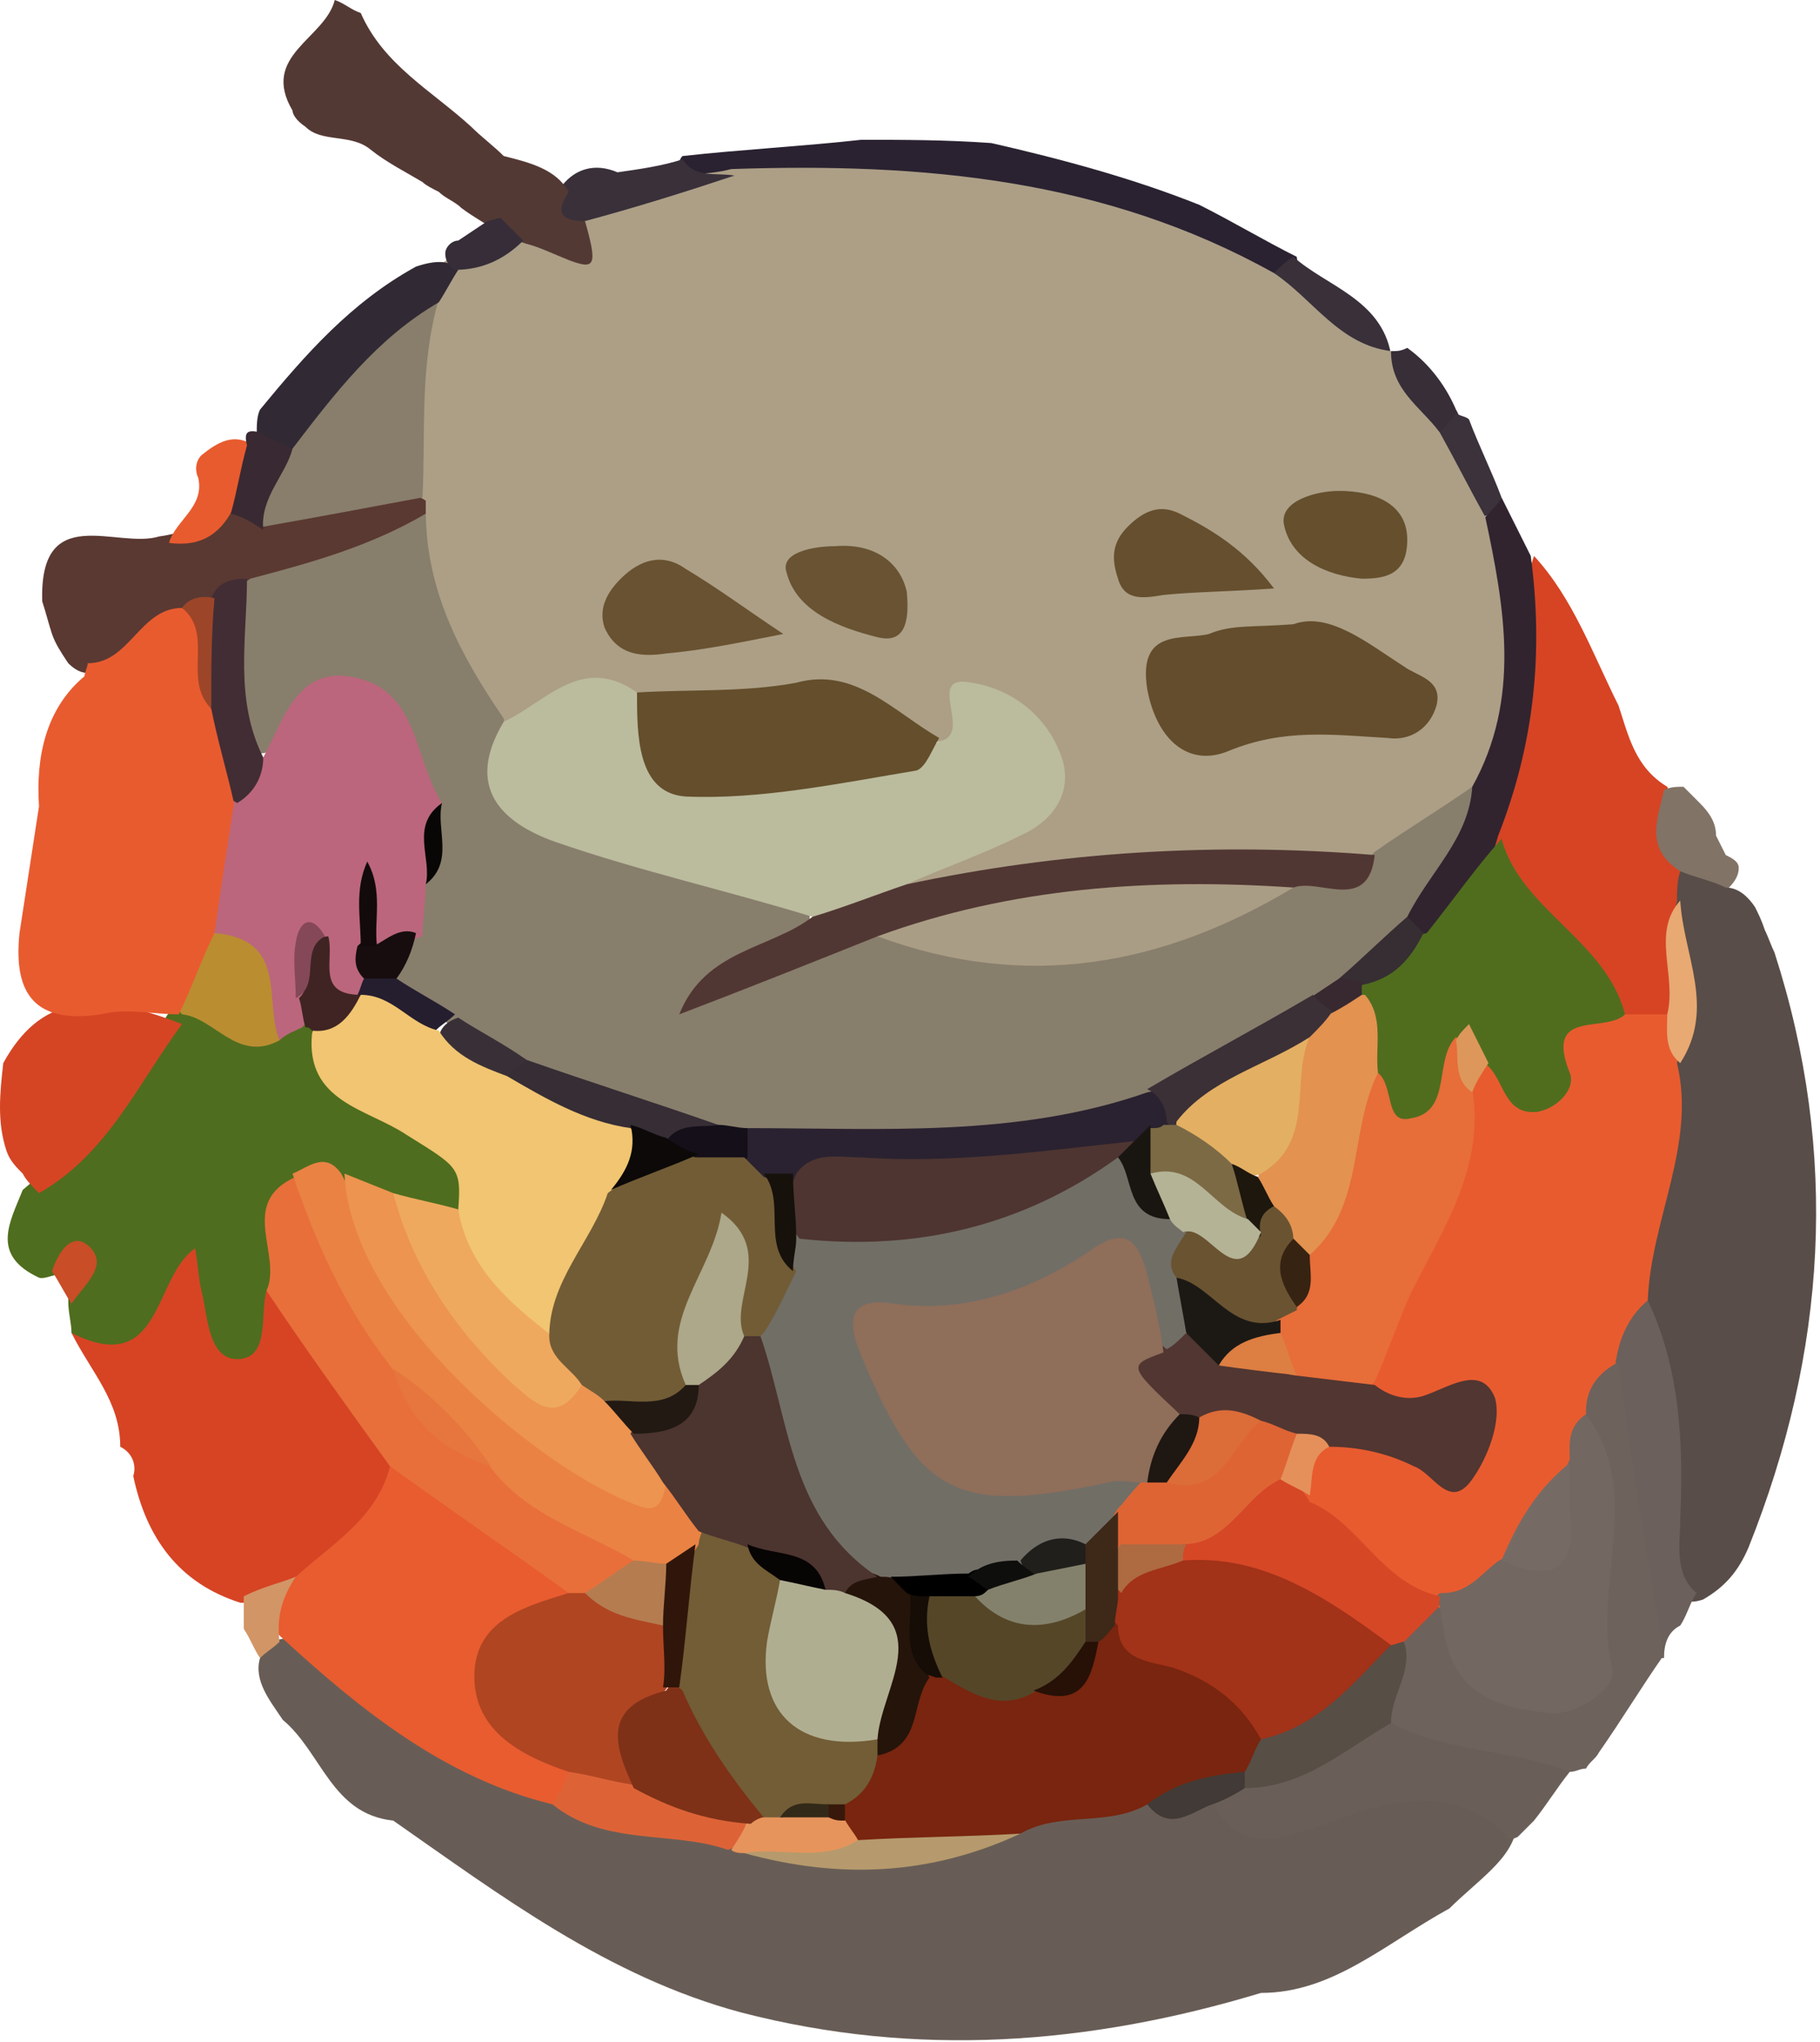 <?xml version="1.0" encoding="utf-8"?>
<!-- Generator: Adobe Illustrator 25.1.0, SVG Export Plug-In . SVG Version: 6.00 Build 0)  -->
<svg version="1.1" id="Calque_1" xmlns="http://www.w3.org/2000/svg" xmlns:xlink="http://www.w3.org/1999/xlink" x="0px" y="0px"
	 viewBox="0 0 56 62.8" style="enable-background:new 0 0 56 62.8;" xml:space="preserve">
<style type="text/css">
	.st0{fill:#716963;}
	.st1{fill:#503632;}
	.st2{fill:#E16035;}
	.st3{fill:#D44424;}
	.st4{fill:#CD845A;}
	.st5{fill:#B48867;}
	.st6{fill:#C1815D;}
	.st7{fill:#C5815C;}
	.st8{fill:#B84D43;}
	.st9{fill:#CDC3B6;}
	.st10{fill:#952C23;}
	.st11{fill:#928164;}
	.st12{fill:#D64525;}
	.st13{fill:#BDB0A0;}
	.st14{fill:#E35D32;}
	.st15{fill:#583A35;}
	.st16{fill:#C7B4A8;}
	.st17{fill:#927D62;}
	.st18{fill:#AA2A1E;}
	.st19{fill:#0F0D0B;}
	.st20{fill:#BDB4A8;}
	.st21{fill:#D8473F;}
	.st22{fill:#DB6B40;}
	.st23{fill:#BFB1A4;}
	.st24{fill:#B3A99E;}
	.st25{fill:#594038;}
	.st26{fill:#7E3D30;}
	.st27{fill:#5E463C;}
	.st28{fill:#B8645B;}
	.st29{fill:#7D6C55;}
	.st30{fill:#61493F;}
	.st31{fill:#98867A;}
	.st32{fill:#634C40;}
	.st33{fill:#A0978B;}
	.st34{fill:#BEAD9C;}
	.st35{fill:#624640;}
	.st36{fill:#BD6057;}
	.st37{fill:#B1B1B1;}
	.st38{fill:#C19164;}
	.st39{fill:#CD9362;}
	.st40{fill:#736C69;}
	.st41{fill:#D74525;}
	.st42{fill:#556170;}
	.st43{fill:#7E6F56;}
	.st44{fill:#7C5D40;}
	.st45{fill:#464747;}
	.st46{fill:#E75E32;}
	.st47{fill:#E75D32;}
	.st48{fill:#70655E;}
	.st49{fill:#C6916A;}
	.st50{fill:#EA7941;}
	.st51{fill:#EA8C55;}
	.st52{fill:#7D6443;}
	.st53{fill:#E85F32;}
	.st54{fill:#B99A57;}
	.st55{fill:#4E422D;}
	.st56{fill:#B49556;}
	.st57{fill:#564632;}
	.st58{fill:#EA7A43;}
	.st59{fill:#C4956D;}
	.st60{fill:#E87A45;}
	.st61{fill:#EB9663;}
	.st62{fill:#C9CBCE;}
	.st63{fill:#F4C873;}
	.st64{fill:#D74424;}
	.st65{fill:#E86437;}
	.st66{fill:#67676D;}
	.st67{fill:#E79C57;}
	.st68{fill:#5F5B59;}
	.st69{fill:#CCA85D;}
	.st70{fill:#453D2D;}
	.st71{fill:#D0C0A1;}
	.st72{fill:#8C95A8;}
	.st73{fill:#EBA75F;}
	.st74{fill:#D64625;}
	.st75{fill:#778292;}
	.st76{fill:#BFAB86;}
	.st77{fill:#353D47;}
	.st78{fill:#F3CA75;}
	.st79{fill:#BCA886;}
	.st80{fill:#D19870;}
	.st81{fill:#C89165;}
	.st82{fill:#F8F2EA;}
	.st83{fill:#6A5F58;}
	.st84{fill:#E86234;}
	.st85{fill:#D04D2A;}
	.st86{fill:#B69568;}
	.st87{fill:#8C7864;}
	.st88{fill:#E69260;}
	.st89{fill:#BFB7AC;}
	.st90{fill:#E17042;}
	.st91{fill:#776F69;}
	.st92{fill:#E9D7AE;}
	.st93{fill:#D1B682;}
	.st94{fill:#171716;}
	.st95{fill:#D0B380;}
	.st96{fill:#E67541;}
	.st97{fill:#AE8C5E;}
	.st98{fill:#FAF4EC;}
	.st99{fill:#D74626;}
	.st100{fill:#BF885E;}
	.st101{fill:#8E8479;}
	.st102{fill:#EAD8AF;}
	.st103{fill:#CD7B50;}
	.st104{fill:#DE824B;}
	.st105{fill:#29261F;}
	.st106{fill:#C8B388;}
	.st107{fill:#C9B794;}
	.st108{fill:#BBA47B;}
	.st109{fill:#393121;}
	.st110{fill:#DBA164;}
	.st111{fill:#362F22;}
	.st112{fill:#16130E;}
	.st113{fill:#050503;}
	.st114{fill:#18150F;}
	.st115{fill:#383735;}
	.st116{fill:#1F1D18;}
	.st117{fill:#1A1813;}
	.st118{fill:#191712;}
	.st119{fill:#D74625;}
	.st120{fill:#E9BE43;}
	.st121{fill:#81775A;}
	.st122{fill:#C5B697;}
	.st123{fill:#E46135;}
	.st124{fill:#32200E;}
	.st125{fill:#35220F;}
	.st126{fill:#BD8764;}
	.st127{fill:#E55F33;}
	.st128{fill:#CB683B;}
	.st129{fill:#D66A3A;}
	.st130{fill:#EC9761;}
	.st131{fill:#E55F32;}
	.st132{fill:#EAC242;}
	.st133{fill:#61544A;}
	.st134{fill:#C7855C;}
	.st135{fill:#E5DBBF;}
	.st136{fill:#D34323;}
	.st137{fill:#D14423;}
	.st138{fill:#E15B2E;}
	.st139{fill:#E9E9BF;}
	.st140{fill:#1D0D08;}
	.st141{fill:#3D230D;}
	.st142{fill:#B89933;}
	.st143{fill:#3B1F0B;}
	.st144{fill:#E1E1B8;}
	.st145{fill:#E2E2B9;}
	.st146{fill:#72725D;}
	.st147{fill:#ECC543;}
	.st148{fill:#230F08;}
	.st149{fill:#CBA638;}
	.st150{fill:#D6C9A9;}
	.st151{fill:#8A7355;}
	.st152{fill:#21130B;}
	.st153{fill:#CD9C38;}
	.st154{fill:#BBA682;}
	.st155{fill:#C3AE8A;}
	.st156{fill:#070707;}
	.st157{fill:#BBAD97;}
	.st158{fill:#71675F;}
	.st159{fill:#AB946D;}
	.st160{fill:#756D69;}
	.st161{fill:#593F12;}
	.st162{fill:#756B65;}
	.st163{fill:#593F11;}
	.st164{fill:#E35F32;}
	.st165{fill:#635953;}
	.st166{fill:#B08A68;}
	.st167{fill:#61411A;}
	.st168{fill:#E75D31;}
	.st169{fill:#53320F;}
	.st170{fill:#836842;}
	.st171{fill:#E65C30;}
	.st172{fill:#6E522C;}
	.st173{fill:#B29D7B;}
	.st174{fill:#D64424;}
	.st175{fill:#DB673D;}
	.st176{fill:#3D2A09;}
	.st177{fill:#CE9469;}
	.st178{fill:#79531A;}
	.st179{fill:#432E0B;}
	.st180{fill:#CF4726;}
	.st181{fill:#432E0C;}
	.st182{fill:#443A27;}
	.st183{fill:#CF6137;}
	.st184{fill:#52310F;}
	.st185{fill:#E87B4B;}
	.st186{fill:#8E601F;}
	.st187{fill:#5F3711;}
	.st188{fill:#CF7A48;}
	.st189{fill:#EB844F;}
	.st190{fill:#DD723E;}
	.st191{fill:#714D17;}
	.st192{fill:#E2D49B;}
	.st193{fill:#452D0B;}
	.st194{fill:#D74726;}
	.st195{fill:#B85F33;}
	.st196{fill:#B94824;}
	.st197{fill:#55390F;}
	.st198{fill:#4D3E26;}
	.st199{fill:#5B4112;}
	.st200{fill:#BA7D44;}
	.st201{fill:#E1D499;}
	.st202{fill:#6B4915;}
	.st203{fill:#402F0D;}
	.st204{fill:#EB8848;}
	.st205{fill:#BBAE88;}
	.st206{fill:#AD371C;}
	.st207{fill:#736C68;}
	.st208{fill:#E85D31;}
	.st209{fill:#D74524;}
	.st210{fill:#60554E;}
	.st211{fill:#DD3524;}
	.st212{fill:#E35F34;}
	.st213{fill:#CF9369;}
	.st214{fill:#BF8563;}
	.st215{fill:#C58561;}
	.st216{fill:#BBB6B2;}
	.st217{fill:#E9703C;}
	.st218{fill:#DF7B4D;}
	.st219{fill:#E97C49;}
	.st220{fill:#F5CB75;}
	.st221{fill:#EE9752;}
	.st222{fill:#B53825;}
	.st223{fill:#B02D1B;}
	.st224{fill:#CB854B;}
	.st225{fill:#BC3923;}
	.st226{fill:#D29D5B;}
	.st227{fill:#CC6A39;}
	.st228{fill:#B3301C;}
	.st229{fill:#E85F33;}
	.st230{fill:#E86E3B;}
	.st231{fill:#CF4729;}
	.st232{fill:#A69A87;}
	.st233{fill:#D34626;}
	.st234{fill:#7A4124;}
	.st235{fill:#ECECEC;}
	.st236{fill:#F5CC75;}
	.st237{fill:#AC4732;}
	.st238{fill:#E54A40;}
	.st239{fill:#8F4538;}
	.st240{fill:#AD3F2E;}
	.st241{fill:#AB4331;}
	.st242{fill:#EC9760;}
	.st243{fill:#7C6D65;}
	.st244{fill:#EC924F;}
	.st245{fill:#824D38;}
	.st246{fill:#C2BCBA;}
	.st247{fill:#E7A55D;}
	.st248{fill:#EEA75D;}
	.st249{fill:#72573C;}
	.st250{fill:#A8442D;}
	.st251{fill:#9A8E77;}
	.st252{fill:#E55C32;}
	.st253{fill:#A63527;}
	.st254{fill:#A12E22;}
	.st255{fill:#934639;}
	.st256{fill:#E87942;}
	.st257{fill:#922819;}
	.st258{fill:#CE784D;}
	.st259{fill:#89785D;}
	.st260{fill:#E57942;}
	.st261{fill:#822517;}
	.st262{fill:#B8B8B7;}
	.st263{fill:#D54B29;}
	.st264{fill:#9E3524;}
	.st265{fill:#AC2A1B;}
	.st266{fill:#7D5B27;}
	.st267{fill:#D14928;}
	.st268{fill:#794F36;}
	.st269{fill:#DD6338;}
	.st270{fill:#7B6E57;}
	.st271{fill:#805037;}
	.st272{fill:#7E6A52;}
	.st273{fill:#5F5542;}
	.st274{fill:#6D625A;}
	.st275{fill:#776B64;}
	.st276{fill:#685B50;}
	.st277{fill:#6A5C49;}
	.st278{fill:#635542;}
	.st279{fill:#3E2E1E;}
	.st280{fill:#3A2B1B;}
	.st281{fill:#AF7C3C;}
	.st282{fill:#504934;}
	.st283{fill:#574030;}
	.st284{fill:#4F4633;}
	.st285{fill:#554735;}
	.st286{fill:#B47F3D;}
	.st287{fill:#B5803E;}
	.st288{fill:#E7A947;}
	.st289{fill:#E85E32;}
	.st290{fill:#E27542;}
	.st291{fill:#62462E;}
	.st292{fill:#6B6056;}
	.st293{fill:#D6663C;}
	.st294{fill:#7A482F;}
	.st295{fill:#64523D;}
	.st296{fill:#4F4538;}
	.st297{fill:#D24B29;}
	.st298{fill:#9F6E32;}
	.st299{fill:#C07E58;}
	.st300{fill:#C1835E;}
	.st301{fill:#B18464;}
	.st302{fill:#C1AE8B;}
	.st303{fill:#DB8F5F;}
	.st304{fill:#609C6A;}
	.st305{fill:#795828;}
	.st306{fill:#AA7E4C;}
	.st307{fill:#775628;}
	.st308{fill:#879F6D;}
	.st309{fill:#C94123;}
	.st310{fill:#D29867;}
	.st311{fill:#563F2E;}
	.st312{fill:#5F4733;}
	.st313{fill:#614631;}
	.st314{fill:#604731;}
	.st315{fill:#5E4531;}
	.st316{fill:#D18156;}
	.st317{fill:#BDA985;}
	.st318{fill:#5E422D;}
	.st319{fill:#7D5A26;}
	.st320{fill:#E6713F;}
	.st321{fill:#5D4631;}
	.st322{fill:#57573F;}
	.st323{fill:#575E45;}
	.st324{fill:#CF9540;}
	.st325{fill:#B5DEC3;}
	.st326{fill:#79A172;}
	.st327{fill:#EAF5EE;}
	.st328{fill:#F1C874;}
	.st329{fill:#5D4C34;}
	.st330{fill:#5C4B32;}
	.st331{fill:#584630;}
	.st332{fill:#5C4A32;}
	.st333{fill:#F2CA74;}
	.st334{fill:#DFBD71;}
	.st335{fill:#614C34;}
	.st336{fill:#5F4F37;}
	.st337{fill:#605037;}
	.st338{fill:#5E4630;}
	.st339{fill:#5C4731;}
	.st340{fill:#60452F;}
	.st341{fill:#ECCF55;}
	.st342{fill:#729766;}
	.st343{fill:#B3D9BA;}
	.st344{fill:#B6A754;}
	.st345{fill:#82C28D;}
	.st346{fill:#9F6C41;}
	.st347{fill:#E5C44A;}
	.st348{fill:#97C29E;}
	.st349{fill:#AA824E;}
	.st350{fill:#BADEC0;}
	.st351{fill:#C79257;}
	.st352{fill:#F9FBF6;}
	.st353{fill:#746D69;}
	.st354{fill:#7C746E;}
	.st355{fill:#D1C2A0;}
	.st356{fill:#D34726;}
	.st357{fill:#DED2BB;}
	.st358{fill:#DC5C33;}
	.st359{fill:#695C55;}
	.st360{fill:#A33A1E;}
	.st361{fill:#D2986D;}
	.st362{fill:#E7703D;}
	.st363{fill:#131506;}
	.st364{fill:#D74727;}
	.st365{fill:#6F6B69;}
	.st366{fill:#D44828;}
	.st367{fill:#928E30;}
	.st368{fill:#434029;}
	.st369{fill:#5A3C19;}
	.st370{fill:#45411E;}
	.st371{fill:#463D34;}
	.st372{fill:#6B615B;}
	.st373{fill:#E45D32;}
	.st374{fill:#E08B5B;}
	.st375{fill:#EA9360;}
	.st376{fill:#453C0F;}
	.st377{fill:#595518;}
	.st378{fill:#E77B44;}
	.st379{fill:#66641C;}
	.st380{fill:#3C390F;}
	.st381{fill:#633119;}
	.st382{fill:#DAB064;}
	.st383{fill:#B6B197;}
	.st384{fill:#8F7B4D;}
	.st385{fill:#D54525;}
	.st386{fill:#E38F4D;}
	.st387{fill:#67533C;}
	.st388{fill:#483C13;}
	.st389{fill:#503F14;}
	.st390{fill:#433325;}
	.st391{fill:#625652;}
	.st392{fill:#E4723F;}
	.st393{fill:#707121;}
	.st394{fill:#898528;}
	.st395{fill:#717021;}
	.st396{fill:#918D2B;}
	.st397{fill:#2E2D0C;}
	.st398{fill:#5E601B;}
	.st399{fill:#5A423C;}
	.st400{fill:#554642;}
	.st401{fill:#1A1707;}
	.st402{fill:#839C99;}
	.st403{fill:#5E5343;}
	.st404{fill:#7B4B2C;}
	.st405{fill:#2F2C26;}
	.st406{fill:#283535;}
	.st407{fill:#565518;}
	.st408{fill:#2A2F08;}
	.st409{fill:#515D18;}
	.st410{fill:#AAAC40;}
	.st411{fill:#3E3A19;}
	.st412{fill:#515F22;}
	.st413{fill:#665732;}
	.st414{fill:#B8BDA0;}
	.st415{fill:#757874;}
	.st416{fill:#D9C9AD;}
	.st417{fill:#0F1905;}
	.st418{fill:#3A4137;}
	.st419{fill:#C0C2AC;}
	.st420{fill:#AFBFA8;}
	.st421{fill:#557F7F;}
	.st422{fill:#E38E4C;}
	.st423{fill:#979796;}
	.st424{fill:#B09D88;}
	.st425{fill:#A9C2C2;}
	.st426{fill:#5B6465;}
	.st427{fill:#3A4A47;}
	.st428{fill:#5B8C8D;}
	.st429{fill:#37432C;}
	.st430{fill:#838531;}
	.st431{fill:#6D7128;}
	.st432{fill:#C7C64F;}
	.st433{fill:#707122;}
	.st434{fill:#435617;}
	.st435{fill:#5D5851;}
	.st436{fill:#2A2A2A;}
	.st437{fill:#80802A;}
	.st438{fill:#E3AC61;}
	.st439{fill:#262E1C;}
	.st440{fill:#4B6257;}
	.st441{fill:#629798;}
	.st442{fill:#96AC82;}
	.st443{fill:#34403B;}
	.st444{fill:#3C534C;}
	.st445{fill:#2F341E;}
	.st446{fill:#344542;}
	.st447{fill:#CCBDAF;}
	.st448{fill:#5E370F;}
	.st449{fill:#3B3F22;}
	.st450{fill:#E05E34;}
	.st451{fill:#C2A890;}
	.st452{fill:#B1825C;}
	.st453{fill:#6A5F56;}
	.st454{fill:#C0A57C;}
	.st455{fill:#E85C30;}
	.st456{fill:#CD4829;}
	.st457{fill:#DD8E5E;}
	.st458{fill:#BA835B;}
	.st459{fill:#C67850;}
	.st460{fill:#C97950;}
	.st461{fill:#C37C55;}
	.st462{fill:#C98A5D;}
	.st463{fill:#E8713D;}
	.st464{fill:#010230;}
	.st465{fill:#C94226;}
	.st466{fill:#60252C;}
	.st467{fill:#88463A;}
	.st468{fill:#736961;}
	.st469{fill:#7B6D5E;}
	.st470{fill:#D8633A;}
	.st471{fill:#C5472B;}
	.st472{fill:#5E5451;}
	.st473{fill:#746961;}
	.st474{fill:#D58458;}
	.st475{fill:#B78B67;}
	.st476{fill:#A68364;}
	.st477{fill:#B07E5D;}
	.st478{fill:#C47F58;}
	.st479{fill:#A88264;}
	.st480{fill:#C18661;}
	.st481{fill:#7F342E;}
	.st482{fill:#C74E2C;}
	.st483{fill:#31132B;}
	.st484{fill:#EA8A4A;}
	.st485{fill:#B05938;}
	.st486{fill:#F4CA74;}
	.st487{fill:#F0BD6C;}
	.st488{fill:#CD6842;}
	.st489{fill:#ED9C55;}
	.st490{fill:#642D2F;}
	.st491{fill:#A44B37;}
	.st492{fill:#67443E;}
	.st493{fill:#382B3B;}
	.st494{fill:#5A3F45;}
	.st495{fill:#7D6852;}
	.st496{fill:#796551;}
	.st497{fill:#A85139;}
	.st498{fill:#946E4E;}
	.st499{fill:#BC8855;}
	.st500{fill:#81493A;}
	.st501{fill:#8C4836;}
	.st502{fill:#D59657;}
	.st503{fill:#DE8153;}
	.st504{fill:#B79862;}
	.st505{fill:#C7A668;}
	.st506{fill:#201C38;}
	.st507{fill:#D64323;}
	.st508{fill:#C89962;}
	.st509{fill:#BE3628;}
	.st510{fill:#E7A973;}
	.st511{fill:#E85B2F;}
	.st512{fill:#B23427;}
	.st513{fill:#B43026;}
	.st514{fill:#E96A37;}
	.st515{fill:#D67A52;}
	.st516{fill:#E86031;}
	.st517{fill:#831B12;}
	.st518{fill:#E96B38;}
	.st519{fill:#E99955;}
	.st520{fill:#F8EDEC;}
	.st521{fill:#9E261C;}
	.st522{fill:#F4D697;}
	.st523{fill:#EFB97C;}
	.st524{fill:#8B1D14;}
	.st525{fill:#EA7D42;}
	.st526{fill:#841A11;}
	.st527{fill:#D54323;}
	.st528{fill:#B13123;}
	.st529{fill:#C6352C;}
	.st530{fill:#E1CCB1;}
	.st531{fill:#71150D;}
	.st532{fill:#67130C;}
	.st533{fill:#EEA45B;}
	.st534{fill:#F1B566;}
	.st535{fill:#D05F5B;}
	.st536{fill:#EBC4C3;}
	.st537{fill:#C28950;}
	.st538{fill:#E96E39;}
	.st539{fill:#AD4426;}
	.st540{fill:#ECB278;}
	.st541{fill:#E89962;}
	.st542{fill:#6F6765;}
	.st543{fill:#716968;}
	.st544{fill:#EAB177;}
	.st545{fill:#B73226;}
	.st546{fill:#C43924;}
	.st547{fill:#DE5B34;}
	.st548{fill:#67120B;}
	.st549{fill:#D64A28;}
	.st550{fill:#DF6A39;}
	.st551{fill:#F0D295;}
	.st552{fill:#6C140D;}
	.st553{fill:#B42F26;}
	.st554{fill:#EBBFB8;}
	.st555{fill:#BA3227;}
	.st556{fill:#DF9B95;}
	.st557{fill:#96231C;}
	.st558{fill:#E6B0AF;}
	.st559{fill:#E6CCAC;}
	.st560{fill:#F3C873;}
	.st561{fill:#EC8F4D;}
	.st562{fill:#F1B466;}
	.st563{fill:#EEA158;}
	.st564{fill:#CA392B;}
	.st565{fill:#CE3E2C;}
	.st566{fill:#9A351F;}
	.st567{fill:#F3C06D;}
	.st568{fill:#E6AE63;}
	.st569{fill:#6E6461;}
	.st570{fill:#6D6562;}
	.st571{fill:#B9A581;}
	.st572{fill:#716663;}
	.st573{fill:#CCA97D;}
	.st574{fill:#372E38;}
	.st575{fill:#3B323B;}
	.st576{fill:#2A2231;}
	.st577{fill:#39303A;}
	.st578{fill:#31242F;}
	.st579{fill:#817366;}
	.st580{fill:#AC9F86;}
	.st581{fill:#584D48;}
	.st582{fill:#506D1E;}
	.st583{fill:#E8A972;}
	.st584{fill:#887E6C;}
	.st585{fill:#362E32;}
	.st586{fill:#685D56;}
	.st587{fill:#533934;}
	.st588{fill:#4F6D1E;}
	.st589{fill:#6B605B;}
	.st590{fill:#6D625C;}
	.st591{fill:#BBBB9E;}
	.st592{fill:#644D2C;}
	.st593{fill:#644E2C;}
	.st594{fill:#513733;}
	.st595{fill:#5A3932;}
	.st596{fill:#887E6B;}
	.st597{fill:#695231;}
	.st598{fill:#664F2E;}
	.st599{fill:#654F2D;}
	.st600{fill:#695332;}
	.st601{fill:#312934;}
	.st602{fill:#362D38;}
	.st603{fill:#E76D39;}
	.st604{fill:#726761;}
	.st605{fill:#523631;}
	.st606{fill:#D64726;}
	.st607{fill:#766B64;}
	.st608{fill:#E5905A;}
	.st609{fill:#DD975A;}
	.st610{fill:#E39250;}
	.st611{fill:#382830;}
	.st612{fill:#BB667C;}
	.st613{fill:#AA9D85;}
	.st614{fill:#2A2230;}
	.st615{fill:#422D34;}
	.st616{fill:#3B3036;}
	.st617{fill:#362D35;}
	.st618{fill:#393037;}
	.st619{fill:#251E2F;}
	.st620{fill:#140F19;}
	.st621{fill:#170D0F;}
	.st622{fill:#080706;}
	.st623{fill:#79250F;}
	.st624{fill:#E85C2F;}
	.st625{fill:#DD6337;}
	.st626{fill:#B69A6D;}
	.st627{fill:#E6945C;}
	.st628{fill:#413A36;}
	.st629{fill:#D29566;}
	.st630{fill:#E86F3A;}
	.st631{fill:#F1C571;}
	.st632{fill:#EA8244;}
	.st633{fill:#EC9450;}
	.st634{fill:#D54524;}
	.st635{fill:#EFA95E;}
	.st636{fill:#BA8D31;}
	.st637{fill:#3F2423;}
	.st638{fill:#C94D27;}
	.st639{fill:#574E46;}
	.st640{fill:#392932;}
	.st641{fill:#9D4529;}
	.st642{fill:#6A5331;}
	.st643{fill:#1C1915;}
	.st644{fill:#DD7E42;}
	.st645{fill:#372312;}
	.st646{fill:#716E66;}
	.st647{fill:#8F6E5A;}
	.st648{fill:#DE6434;}
	.st649{fill:#DC6C38;}
	.st650{fill:#1F1712;}
	.st651{fill:#A23218;}
	.st652{fill:#AE6A41;}
	.st653{fill:#E3AF63;}
	.st654{fill:#1D170D;}
	.st655{fill:#130A0C;}
	.st656{fill:#854858;}
	.st657{fill:#725C36;}
	.st658{fill:#4E3531;}
	.st659{fill:#7C6A45;}
	.st660{fill:#191611;}
	.st661{fill:#16110B;}
	.st662{fill:#0C0908;}
	.st663{fill:#725D36;}
	.st664{fill:#554628;}
	.st665{fill:#25140A;}
	.st666{fill:#3E2818;}
	.st667{fill:#271006;}
	.st668{fill:#150D06;}
	.st669{fill:#38180A;}
	.st670{fill:#B04522;}
	.st671{fill:#7E3117;}
	.st672{fill:#332918;}
	.st673{fill:#B57C50;}
	.st674{fill:#E6763D;}
	.st675{fill:#4C342F;}
	.st676{fill:#30160A;}
	.st677{fill:#221913;}
	.st678{fill:#B4B396;}
	.st679{fill:#201F1C;}
	.st680{fill:#010000;}
	.st681{fill:#0E0E0C;}
	.st682{fill:#ACA889;}
	.st683{fill:#B0AE91;}
	.st684{fill:#070404;}
	.st685{fill:#83816B;}
	.st686{fill:#E9E9DE;}
	.st687{fill:#16130D;}
	.st688{fill:#8E7C56;}
	.st689{fill:#524739;}
	.st690{fill:#29251A;}
	.st691{fill:#4A4840;}
	.st692{fill:#464134;}
	.st693{fill:#17140E;}
	.st694{fill:#302B21;}
	.st695{fill:#6D645F;}
	.st696{fill:#6A615C;}
	.st697{fill:#47472F;}
	.st698{fill:#2F2519;}
	.st699{fill:#2F2A1D;}
	.st700{fill:#E69B66;}
	.st701{fill:#D9A570;}
	.st702{fill:#756E69;}
	.st703{fill:#B7B6AC;}
	.st704{fill:#463E31;}
	.st705{fill:#302A20;}
	.st706{fill:#51463A;}
	.st707{fill:#706863;}
	.st708{fill:#ECEBE2;}
	.st709{fill:#030303;}
	.st710{fill:#020202;}
	.st711{fill:#16140E;}
	.st712{fill:#14120C;}
	.st713{fill:#1D1B12;}
	.st714{fill:#1B1912;}
	.st715{fill:#17150E;}
	.st716{fill:#CDCDC1;}
	.st717{fill:#211F16;}
	.st718{fill:#403127;}
	.st719{fill:#E7E6DB;}
	.st720{fill:#313020;}
	.st721{fill:#363623;}
	.st722{fill:#212014;}
	.st723{fill:#F4D798;}
	.st724{fill:#252016;}
	.st725{fill:#D7C18E;}
	.st726{fill:#6F6660;}
	.st727{fill:#726964;}
	.st728{fill:#6F6762;}
	.st729{fill:#6A625C;}
	.st730{fill:#665E58;}
	.st731{fill:#6A615A;}
	.st732{fill:#675E57;}
	.st733{fill:#F4F4EF;}
	.st734{fill:#1D1A13;}
	.st735{fill:#CCB78A;}
	.st736{fill:#544435;}
	.st737{fill:#625747;}
	.st738{fill:#43442D;}
	.st739{fill:#363724;}
	.st740{fill:#393A26;}
	.st741{fill:#373724;}
	.st742{fill:#383725;}
	.st743{fill:#4F5036;}
	.st744{fill:#222014;}
	.st745{fill:#222015;}
	.st746{fill:#1C1A11;}
	.st747{fill:#EDECE4;}
	.st748{fill:#1D1B11;}
	.st749{fill:#252417;}
	.st750{fill:#2B2A1B;}
	.st751{fill:#252317;}
	.st752{fill:#28281A;}
	.st753{fill:#3F3E2A;}
	.st754{fill:#3F3E2B;}
	.st755{fill:#2E2D1E;}
	.st756{fill:#343422;}
	.st757{fill:#3B3725;}
	.st758{fill:#CFB98A;}
	.st759{fill:#6A615B;}
	.st760{fill:#746B67;}
	.st761{fill:#EFEFE8;}
	.st762{fill:#43432C;}
	.st763{fill:#4D4E34;}
	.st764{fill:#050505;}
	.st765{fill:#221F18;}
	.st766{fill:#4B4C32;}
	.st767{fill:#3E3D2A;}
	.st768{fill:#2B2117;}
	.st769{fill:#4F382B;}
	.st770{fill:#DFBA86;}
	.st771{fill:#E4E4DF;}
	.st772{fill:#E6E6E0;}
	.st773{fill:#272619;}
	.st774{fill:#1D1C12;}
	.st775{fill:#252418;}
	.st776{fill:#1C1B11;}
	.st777{fill:#343322;}
	.st778{fill:#302F1F;}
	.st779{fill:#2D2C1D;}
	.st780{fill:#29281A;}
	.st781{fill:#2E2E1E;}
	.st782{fill:#383825;}
	.st783{fill:#333321;}
	.st784{fill:#685F58;}
	.st785{fill:#393925;}
	.st786{fill:#494A30;}
	.st787{fill:#2D2518;}
	.st788{fill:#E9E9E3;}
	.st789{fill:#70675F;}
	.st790{fill:#242317;}
	.st791{fill:#212015;}
	.st792{fill:#262619;}
</style>
<g>
	<path class="st574" d="M42.8,10.8c0.2,0,0.3,0,0.5-0.1c0.7,0.5,1.2,1.2,1.5,1.9c0.3,0.5,0,0.7-0.4,0.8c-1.3-0.2-1.8-1.1-1.9-2.4
		C42.7,11,42.7,10.9,42.8,10.8z"/>
	<path class="st575" d="M44.3,13.3c0.2-0.2,0.4-0.4,0.5-0.6c0.1,0.1,0.3,0.1,0.4,0.2c0.3,0.8,0.7,1.6,1,2.4
		c-0.1,0.3-0.3,0.6-0.7,0.6C44.5,15.3,44,14.5,44.3,13.3z"/>
	<path class="st576" d="M21,4.8c1.8-0.2,3.7-0.3,5.5-0.5c1.3,0,2.6,0,4,0.1c2.2,0.5,4.4,1.1,6.4,1.9c1,0.5,2,1.1,3,1.6
		c0.1,0.6-0.3,0.7-0.7,0.8c-0.3,0-0.7,0.1-1-0.1C33.2,6.2,28,5.8,22.7,6c-0.7-0.1-1.4-0.1-1.8-0.8C20.9,5,20.9,4.9,21,4.8z"/>
	<path class="st577" d="M39.2,8.4c0.2-0.2,0.4-0.4,0.6-0.5c1,0.9,2.7,1.3,3,3c0,0,0,0,0,0C40.8,11.2,39.9,10,39.2,8.4z"/>
	<path class="st174" d="M49.8,21.7c0.3,0.9,0.5,1.9,1.5,2.5c0.4,0.9,0.4,1.8,0.8,2.7c0.1,0.4,0.1,0.7,0,1.1c-0.3,1.1,0,2.3-0.7,3.3
		c-0.5,0.3-1,0.3-1.5,0.1c-1.4-2-3.9-3.3-4.1-6.1c1-2.7,0.5-5.5,1.4-8.2C48.4,18.4,49,20.1,49.8,21.7z"/>
	<path class="st578" d="M47.1,17.1c0.4,3,0.1,5.8-1,8.6c-0.4,1.3-0.7,2.7-2.3,3.1c-0.3-0.2-0.6-0.4-0.7-0.8c0.3-1.6,1.5-2.7,1.7-4.3
		c0.7-1.9,0.9-3.8,0.6-5.7c-0.1-0.7-0.2-1.5,0.3-2.1c0.2-0.2,0.4-0.4,0.5-0.6C46.5,15.9,46.8,16.5,47.1,17.1z"/>
	<path class="st579" d="M51.8,24.2c0.2,0.2,0.3,0.3,0.5,0.5c0.3,0.3,0.5,0.6,0.5,1c0.1,0.2,0.2,0.4,0.3,0.6c0.2,0.1,0.4,0.2,0.4,0.4
		c0,0.2-0.1,0.4-0.3,0.6c-0.6,0.2-1.1-0.2-1.5-0.5c-1.1-0.7-0.7-1.6-0.5-2.5C51.4,24.2,51.6,24.2,51.8,24.2z"/>
	<path class="st580" d="M45.7,15.9c0.6,2.8,1.1,5.6-0.4,8.3c-0.9,1.2-1.9,2.3-3.5,2.6c-4.4,0.1-8.9,0-13.3,0.8
		c-0.9-0.3-0.9-0.8-0.2-1.3c0.7-0.5,1.5-0.6,2.2-1c0.7-0.4,1.5-0.9,1.3-1.9c-0.1-0.7-0.6-1.1-1.2-1.5c-1.2-0.8-0.9,0.8-1.6,0.9
		c-0.2,0-0.3,0.1-0.5,0.1c-2.7-2.1-5.9-0.8-8.9-1.2c-1.6-0.8-2.9,0.7-4.4,0.5c-2.1-1.7-2.7-4-2.9-6.5c0-0.3,0-0.5,0-0.8
		c0-1.9-0.2-3.7,0.5-5.5c0.2-0.5,0.5-0.9,0.8-1.3c0.7-0.5,1.4-0.9,2.2-1.2c0.7-0.2,1.7,0.4,2.2-0.7c1.3-1.2,3-0.6,4.5-1
		C28.4,5,34,5.5,39.2,8.4c1.2,0.8,2,2.2,3.6,2.4c0,1.2,0.9,1.7,1.5,2.5C44.8,14.2,45.2,15,45.7,15.9z"/>
	<path class="st577" d="M19,5.3c0.7-0.1,1.4-0.2,2-0.4c0.4,0.6,1,0.4,1.6,0.5c-1.5,0.5-3.1,1-4.6,1.4c-1.4,0.4-1.2-0.3-0.7-1.1
		C17.7,5.2,18.3,5,19,5.3z"/>
	<path class="st511" d="M50,31.2c0.4,0,0.9,0,1.3,0c0.6,0.4,0.7,1.1,0.9,1.7c0.5,2.4-0.4,4.6-0.9,6.9c-0.3,0.8-0.7,1.5-1.1,2.3
		c-0.3,0.6-0.8,1.1-1.1,1.7c-0.2,0.5-0.4,1-0.6,1.5c-0.7,1-1.4,2.1-2,3.1c-0.6,0.7-1.3,1.2-2.2,1.2c-2.1-0.4-3.2-2-4.3-3.6
		c-0.2-0.7-0.1-1.2,0.5-1.7c1.1-0.5,2.1-0.2,3,0.3c0.5,0.2,1.2,0.4,1.4-0.3c0.3-1-0.6-0.7-1.1-0.7c-0.8,0-1.7,0-2-1
		c-0.1-1.5,0.8-2.6,1.4-3.9c0.8-1.6,1.4-3.1,1.4-4.9c0.1-0.5,0.3-0.9,0.8-1.2c0.9,0.2,1.9,1.1,2.2-0.8C47.9,30.6,49.1,31,50,31.2z"
		/>
	<path class="st581" d="M50.7,40c0.1-2.5,1.5-4.8,0.9-7.3c0.4-1.7-0.4-3.3,0-5c0-0.3,0-0.6,0.1-0.9c0.5,0.2,1,0.3,1.4,0.5
		c0.4,0,0.7,0.3,0.9,0.6c0.1,0.2,0.2,0.4,0.3,0.7c0.1,0.2,0.2,0.5,0.3,0.7c2,6.2,1.6,12.3-0.8,18.3c-0.3,0.7-0.7,1.2-1.4,1.6
		c-0.3,0.1-0.5,0.1-0.8-0.1C50.7,46.1,50.9,43,50.7,40z"/>
	<path class="st582" d="M50,31.2c-0.6,0.6-2.5-0.2-1.7,1.8c0.2,0.5-0.4,1.1-1,1.2c-1,0.1-1-0.9-1.5-1.4c-0.3-0.2-0.6-0.8-0.9,0.1
		c-0.1,0.9-0.3,1.8-1.3,2c-1,0.2-1.2-0.8-1.6-1.5c-0.2-0.8-0.3-1.6-0.4-2.5c0-0.2,0-0.5,0.1-0.7c0.6-0.7,1.3-1.3,2.2-1.5
		c0.8-1,1.5-2,2.3-2.9C46.8,28,49.4,28.9,50,31.2z"/>
	<path class="st583" d="M51.7,27.7c0.1,1.7,1.1,3.3,0,5c-0.5-0.4-0.4-1-0.4-1.5C51.6,30,50.8,28.7,51.7,27.7z"/>
	<path class="st584" d="M42.3,26.2c1-0.7,2-1.3,3-2c-0.1,1.6-1.3,2.6-2,4c-0.2,1.1-1.4,1.4-1.9,2.2c-0.3,0.4-0.6,0.7-1,0.9
		c-1.7,1.2-3.6,2.1-5.5,2.9c-3.8,1.5-7.7,1-11.5,1c-0.4,0-0.8-0.1-1.2-0.2c-2-0.6-4.1-1.1-6-2c-0.8-0.4-1.6-1-2.4-1.5
		c-0.6-0.5-1.3-0.8-1.8-1.4c-0.2-0.7,0.3-1.3,0.4-1.9c0.1-0.4,0.2-0.8,0.3-1.3c0.2-0.7,0.3-1.5,0.1-2.2c-0.1-0.5-0.3-1.1-0.5-1.6
		c-0.9-1.9-1.6-2.1-3.2-0.7c-0.5,0.4-0.8,1.1-1.6,0.6c-0.9-1.7-0.6-3.4-0.2-5.1c1.6-1.6,3.6-2.2,5.8-2.2c0,2.5,1.1,4.5,2.4,6.4
		c0.1,2.2,1.5,3.2,3.5,3.7c2,0.5,4.1,0.8,5.9,2.1c0.2,1.7-1.7,1.1-2.1,1.9c1.4-0.4,2.7-1.5,4.4-1.5c4.3,1.2,8.4,0.4,12.3-1.5
		C40.4,26.5,41.5,27,42.3,26.2z"/>
	<path class="st585" d="M41.2,30.1c0.7-0.6,1.4-1.3,2.1-1.9c0.2,0.2,0.3,0.3,0.5,0.5c-0.4,0.8-0.9,1.4-1.9,1.6
		C41.7,30.4,41.4,30.4,41.2,30.1z"/>
	<path class="st586" d="M38.8,61.3c-5.3,1.6-10.6,2-16,0.6c-4.1-1.1-7.4-3.6-10.7-5.9c-1.9-0.2-2.2-2.1-3.4-3.1
		C8.3,52.3,7.8,51.7,8,51c0.2-0.3,0.4-0.6,0.8-0.6c2.9,1.4,5.1,3.9,8.4,4.7c1.8,0.9,3.8,0.8,5.7,1.3c0.2,0.1,0.5,0.1,0.7,0.2
		c2.6,0.4,5.1,0.3,7.6-0.7c1.3-0.6,2.7-0.7,4-0.8c0.9,0.2,1.7,0,2.6,0.2c1.1,0.7,2.2,0.2,3.3-0.1c1.9-0.4,4-1.3,5.6,0.7
		c0,0.7-0.4,1.2-0.8,1.6c-0.4,0.4-0.9,0.8-1.3,1.2C42.6,59.8,41,61.3,38.8,61.3z"/>
	<path class="st587" d="M17.5,5.9c-0.4,0.6-0.3,0.9,0.5,0.9c0.4,1.4,0.3,1.5-0.5,1.2c-0.5-0.2-0.9-0.4-1.3-0.5
		c-0.3-0.1-0.6-0.2-0.8-0.3c-0.4-0.3-0.8-0.5-1.2-0.8c-0.2-0.2-0.5-0.3-0.7-0.5c-0.2-0.1-0.4-0.2-0.5-0.3c-0.5-0.3-1.1-0.6-1.6-1
		c-0.6-0.5-1.5-0.2-2-0.7C9.1,3.7,9,3.5,9,3.4C8,1.7,10,1.2,10.3,0c0.3,0.1,0.5,0.3,0.8,0.4c0.7,1.6,2.2,2.4,3.4,3.5
		c0.3,0.3,0.7,0.6,1,0.9C16.3,5,17.1,5.2,17.5,5.9z"/>
	<path class="st174" d="M3.7,44.5c0-1.4-0.9-2.3-1.5-3.5c0.8-0.5,1.9-0.6,2.3-1.6c0.2-0.6,0.6-1.4,1.3-1.3c0.8,0.1,0.7,1,0.9,1.6
		c0.1,0.2,0.1,0.5,0.3,0.7c0.7,0.1,0.5-0.7,0.9-0.9c2.4,1.1,3.3,3.4,4.4,5.5c-0.1,2-1.6,3-3.1,3.9c-0.6,0.2-1.1,0.4-1.8,0.4
		c-1.9-0.6-2.9-2-3.3-3.9C4.2,45.1,4.1,44.7,3.7,44.5z"/>
	<path class="st588" d="M8.2,39.7c-0.2,0.7,0.1,2-0.8,2.1c-1,0.1-1-1.3-1.2-2.1c-0.1-0.4-0.1-0.8-0.2-1.3c-1.3,0.9-1,4-3.8,2.6
		c0-0.3-0.1-0.6-0.1-1c0-0.1,0-0.2,0-0.3c0.1-0.9-0.6-0.3-0.9-0.4c-1.5-0.7-0.9-1.7-0.5-2.7c1.8-1.5,2.9-3.5,4.4-5.3
		c0.1-0.2,0.3-0.3,0.5-0.4c1-0.4,1.8,0.7,2.7,0.5c0.3,0,0.7-0.1,1-0.1c0.2,0.1,0.4,0.2,0.6,0.4c0.7,1.4,2.1,2,3.3,2.8
		c0.9,0.6,2.4,1.3,0.9,2.8c-0.7,0.3-1.4,0.1-2.1-0.1c-0.5-0.2-1-0.4-1.5-0.7c-0.5-0.2-0.9-0.2-1.3,0.1C8.6,37.6,9.2,38.9,8.2,39.7z"
		/>
	<path class="st589" d="M52.2,49c-0.2,0.3-0.3,0.7-0.5,1c-0.4,0.2-0.5,0.6-0.5,1c-0.1,0-0.3,0-0.4,0c-1.1-2.9-1.4-5.9-1.1-9
		c0.1-0.8,0.4-1.5,1-2c1,2.1,1.1,4.4,1,6.7C51.7,47.5,51.5,48.4,52.2,49z"/>
	<path class="st590" d="M51.2,50.9c-0.7,1-1.3,2-2,3c-0.1,0.2-0.3,0.3-0.4,0.5c-0.2,0-0.3,0.1-0.5,0.1c-2,0.3-3.9,0.1-5.6-1.3
		c-0.5-0.9-0.1-1.8,0.1-2.7c0.3-0.6,0.7-1.1,1.4-1.1c0.4,0.2,0.6,0.6,0.8,0.9c0.6,1.1,1.5,1.8,2.8,1.5c1.5-0.4,0.8-1.7,1-2.7
		c0.3-1.9,0-3.8,0-5.7c0-0.7,0.4-1.2,1-1.5C50.2,45,50.7,48,51.2,50.9z"/>
	<path class="st83" d="M42.8,53c1.7,0.9,3.7,0.8,5.5,1.5c-0.4,0.5-0.7,1-1.1,1.5c-0.2,0.2-0.3,0.3-0.5,0.5c-0.2,0.1-0.3,0.1-0.4-0.1
		c-1.7-1.6-3.7-1-5.5-0.3c-1.3,0.4-2.5,1-3.4-0.5c0.1-0.5,0.5-0.8,1-1C40,54.4,41.1,52.8,42.8,53z"/>
	<path class="st591" d="M25,28.2c-2.6-0.8-5.3-1.4-7.9-2.3c-1.7-0.6-2.8-1.7-1.6-3.7c1.3-0.6,2.4-2.1,4.1-0.9c0.9,2.1,2,3.2,4.6,2.2
		c1.4-0.5,3.2,0.2,4.7-0.7c1.1-0.2-0.5-2.1,1-1.8c1.3,0.2,2.4,1.1,2.8,2.4c0.3,1.1-0.4,1.9-1.3,2.3c-1.2,0.6-2.4,1-3.5,1.5
		C27.3,28.4,26.3,28.7,25,28.2z"/>
	<path class="st592" d="M39.8,19.2c1.1-0.4,2.3,0.6,3.4,1.3c0.4,0.3,1.2,0.4,1,1.2c-0.2,0.7-0.8,1.1-1.5,1c-1.7-0.1-3.2-0.3-4.9,0.4
		c-1.2,0.5-2.2-0.3-2.5-1.9c-0.3-1.9,1.1-1.5,1.9-1.7C37.9,19.2,38.6,19.3,39.8,19.2z"/>
	<path class="st593" d="M28.9,22.7c-0.2,0.3-0.4,0.9-0.7,1c-2.4,0.4-4.8,0.9-7.1,0.8c-1.5-0.1-1.5-1.9-1.5-3.2
		c1.6-0.1,3.3,0,4.9-0.3C26.3,20.5,27.5,21.9,28.9,22.7z"/>
	<path class="st594" d="M25,28.2c1-0.3,2-0.7,2.9-1c4.7-1,9.5-1.3,14.4-0.9c-0.2,1.8-1.7,0.7-2.5,1c-4.2,0.8-8.5,1.2-12.8,1.5
		c-2,0.8-4,1.6-6.1,2.4C21.7,29.2,23.7,29.2,25,28.2z"/>
	<path class="st595" d="M13.1,15.8c-1.7,1-3.5,1.5-5.4,2c-0.3,0.2-0.6,0.6-1,0.8C6.3,18.8,6,19,5.6,19.2c-1,0.5-1.7,1.5-2.9,1.5
		c-0.2,0-0.4-0.1-0.6-0.3c-0.2-0.3-0.4-0.6-0.5-0.9c-0.1-0.3-0.2-0.7-0.3-1c-0.1-3.1,2.3-1.6,3.6-2c0.8-0.1,1.5-0.5,2.3-0.8
		c0.5-0.1,0.9,0,1.4-0.1c1.5-0.1,3-1.2,4.5-0.2C13.1,15.5,13.1,15.6,13.1,15.8z"/>
	<path class="st596" d="M13,15.3c-1.6,0.3-3.2,0.6-4.9,0.9c-0.8-1,0.1-1.8,0.4-2.7c1.5-1.7,2.2-4.1,5-4.3
		C12.9,11.3,13.1,13.3,13,15.3z"/>
	<path class="st597" d="M24.1,19.5c-1.5,0.3-2.5,0.5-3.6,0.6c-0.7,0.1-1.5,0.1-1.9-0.8c-0.2-0.6,0.1-1.1,0.5-1.5
		c0.6-0.6,1.3-0.8,2-0.3C22.1,18.1,22.9,18.7,24.1,19.5z"/>
	<path class="st598" d="M39.2,18.1c-1.4,0.1-2.4,0.1-3.4,0.2c-0.6,0.1-1.2,0.2-1.4-0.5c-0.2-0.6-0.2-1.1,0.3-1.6
		c0.5-0.5,1-0.7,1.6-0.4C37.3,16.3,38.3,16.9,39.2,18.1z"/>
	<path class="st599" d="M43.3,16.6c0,1.1-0.7,1.2-1.4,1.2c-1.1-0.1-2.2-0.6-2.4-1.7c-0.1-0.7,1-1,1.7-1
		C42.3,15.1,43.3,15.5,43.3,16.6z"/>
	<path class="st600" d="M27.9,18.2c0.1,1-0.1,1.6-0.9,1.4c-1.2-0.3-2.5-0.8-2.8-2C24,17,25,16.8,25.7,16.8
		C26.9,16.7,27.7,17.3,27.9,18.2z"/>
	<path class="st601" d="M13.5,9.3c-1.9,1.1-3.2,2.8-4.5,4.5c-0.5,0.2-0.9-0.1-1.1-0.5c0-0.2,0-0.5,0.1-0.7c1.4-1.7,2.8-3.3,4.8-4.4
		c0.3-0.1,0.7-0.2,1-0.1c0.1,0.1,0.2,0.1,0.3,0.2C13.9,8.6,13.7,9,13.5,9.3z"/>
	<path class="st602" d="M15,6.8c0.1,0,0.3-0.1,0.4-0.1c0.2,0.2,0.5,0.5,0.7,0.7C15.5,8,14.8,8.3,14,8.3c0,0,0,0,0,0
		c-0.2-0.1-0.3-0.3-0.3-0.5c0-0.2,0.2-0.4,0.4-0.4C14.4,7.2,14.7,7,15,6.8z"/>
	<path class="st603" d="M42.4,33c0.5,0.4,0.2,1.6,1,1.4c1.3-0.2,0.7-1.8,1.4-2.5c0.6,0.4,0,1.2,0.5,1.6c0.4,2.4-0.9,4.3-1.9,6.3
		c-0.4,0.9-0.7,1.8-1.1,2.7c-0.7,0.6-1.4,0.5-2.2,0.3c-0.6-0.3-1-0.8-1.1-1.5c0-0.2,0-0.5,0.1-0.7c0.1-0.3,0.3-0.7,0.5-1
		c0.3-0.5,0.4-1.1,0.6-1.6C41.2,36.6,40.5,34.3,42.4,33z"/>
	<path class="st604" d="M48.8,43.5c1.8,2.4,0.2,5.2,0.8,7.8c0.2,0.6-1,1.4-1.8,1.4c-1.1-0.1-2.4-0.3-3-1.4c-0.3-0.5-0.4-1.2-0.5-1.9
		c-0.1-0.1-0.2-0.2-0.1-0.3c0.1-0.1,0.1-0.1,0.2-0.1c0.9,0,1.3-0.8,1.9-1.1c1.6-0.4,1.4-1.9,2-3C48.3,44.5,48.2,43.9,48.8,43.5z"/>
	<path class="st605" d="M39.8,42.3c0.8,0.1,1.7,0.2,2.5,0.3c0.5,0.4,1.1,0.5,1.6,0.3c0.8-0.3,1.7-0.9,2.1,0.1
		c0.2,0.7-0.2,1.8-0.7,2.5c-0.7,1-1.2-0.2-1.8-0.4c-0.8-0.4-1.7-0.6-2.6-0.6c-0.4-0.2-0.8,0-1.2,0c-0.4-0.1-0.8-0.2-1.2-0.3
		c-0.6-0.2-1.2-0.2-1.8-0.2c-0.2,0-0.4-0.1-0.6-0.2c-0.9-0.7-3.2-1.1-0.7-2.6c0.3-0.1,0.6-0.2,1-0.2c0.5,0,0.9,0.4,1.4,0.6
		C38.6,41.5,39.1,42.2,39.8,42.3z"/>
	<path class="st606" d="M44.3,49.1c0,0.1,0,0.3-0.1,0.4c-0.3,0.3-0.7,0.7-1,1c-0.2,0.2-0.4,0.3-0.6,0.3c-2.1-0.8-4-2-6.2-2.5
		c-0.2-0.2-0.3-0.4-0.2-0.6c0.8-1,1.7-1.9,3-2.3c0.6,0,0.8,0.3,1.1,0.8C41.8,46.8,42.5,48.7,44.3,49.1z"/>
	<path class="st607" d="M48.3,45c0,0.5,0,1,0,1.5c0.2,1.8-0.5,2.2-2.1,1.5C46.7,46.8,47.3,45.8,48.3,45z"/>
	<path class="st608" d="M40.3,46c-0.3-0.2-0.6-0.3-0.9-0.5c-0.6-0.7-0.1-1.1,0.5-1.4c0.4,0,0.8,0,1,0.4C40.3,44.8,40.4,45.4,40.3,46
		z"/>
	<path class="st609" d="M45.3,33.6c-0.6-0.4-0.4-1.1-0.5-1.6c0.1-0.2,0.2-0.3,0.4-0.5c0.2,0.4,0.4,0.8,0.6,1.2
		C45.6,33,45.4,33.3,45.3,33.6z"/>
	<path class="st610" d="M42.4,33c-0.9,1.8-0.4,4.1-2.1,5.6c-0.4,0.1-0.6-0.1-0.8-0.3c-0.3-0.3-0.5-0.7-0.6-1.1
		c-0.2-0.4-0.3-0.8-0.1-1.3c0.6-1.2,0.6-2.6,1.1-3.8c0.2-0.4,0.4-0.8,0.8-1.1c0.4-0.3,0.8-0.4,1.3-0.4C42.6,31.3,42.3,32.2,42.4,33z
		"/>
	<path class="st611" d="M41.9,30.6c-0.3,0.2-0.6,0.4-1,0.6c-0.5,0.2-0.6-0.1-0.6-0.5c0.3-0.2,0.6-0.4,0.9-0.6c0.2,0,0.5,0.1,0.7,0.1
		C41.9,30.3,41.9,30.5,41.9,30.6z"/>
	<path class="st612" d="M9.3,31.6c-0.2,0.1-0.5,0.2-0.7,0.4c-1-0.9-1-2.6-2.2-3.4c-0.5-1.3,0.1-2.4,0.3-3.6c0.3-0.7,0.7-1.3,1.4-1.7
		c0.6-1.1,1-2.7,2.6-2.5c2.2,0.3,2,2.5,2.9,3.9c-0.6,0.8,0.1,1.7-0.5,2.5c0,0.5-0.1,1.1-0.1,1.6c-0.5,0.1-0.9,0.9-1.6,0.3
		c-0.2-0.6-0.1-1.3-0.1-1.9c0,0.6,0,1.1,0,1.7c0,0.3,0.2,0.7,0.2,1c0,0.2-0.1,0.5-0.2,0.7c-0.1,0.2-0.3,0.3-0.5,0.4
		c-0.6,0-1-0.2-1-0.8c-0.2,0.1-0.2,0.2-0.2,0.4c0,0.2,0,0.2,0,0.2C9.6,31.1,9.5,31.4,9.3,31.6z"/>
	<path class="st613" d="M27,28.8c4.1-1.5,8.4-1.8,12.8-1.5C35.8,29.7,31.6,30.5,27,28.8z"/>
	<path class="st614" d="M23,34.7c4.1,0,8.3,0.3,12.3-1.1c0.9-0.2,0.8,0.4,0.8,0.9c-0.1,0.3-0.3,0.5-0.5,0.6
		c-0.3,0.2-0.7,0.4-1.1,0.5c-3.1,1-6.4,0.5-9.6,0.9c-0.4,0.1-0.8,0.1-1.2,0c-0.4-0.1-0.7-0.4-0.9-0.7C22.7,35.4,22.7,35,23,34.7z"/>
	<path class="st615" d="M8.1,23.3c0,0.6-0.3,1.1-0.8,1.4C6,24,6,22.8,5.9,21.7c0.1-1.1-0.2-2.3,0.6-3.3c0.2-0.5,0.6-0.6,1.1-0.6
		C7.6,19.6,7.2,21.5,8.1,23.3z"/>
	<path class="st616" d="M35.9,34.5c0-0.4-0.2-0.8-0.6-1c1.7-1,3.4-1.9,5.1-2.9c0.2,0.2,0.4,0.4,0.6,0.5c-0.2,0.3-0.4,0.5-0.7,0.8
		c-0.8,1.6-2.5,2-3.8,2.8C36.2,34.8,36,34.7,35.9,34.5z"/>
	<path class="st617" d="M16.2,32.6c2,0.7,3.9,1.3,5.9,2c-0.3,0.6-0.9,0.7-1.5,0.8c-0.5,0.1-1,0-1.4-0.1c-1.4-0.4-3-0.7-3.7-2.2
		C15.5,32.6,15.7,32.3,16.2,32.6z"/>
	<path class="st618" d="M16.2,32.6c-0.2,0.2-0.4,0.3-0.6,0.5c-1.1,0.4-1.7-0.2-2.1-1.1c0-0.4,0.3-0.6,0.6-0.7
		C14.7,31.7,15.5,32.1,16.2,32.6z"/>
	<path class="st619" d="M14,31.2c-0.2,0.2-0.4,0.3-0.6,0.5c-1,0.2-1.8-0.2-2.4-1.1c0.1-0.2,0.1-0.3,0.2-0.5c0.3-0.3,0.7-0.3,1,0
		C12.8,30.5,13.4,30.8,14,31.2z"/>
	<path class="st620" d="M20.5,35.1c0.4-0.6,1.1-0.4,1.6-0.5c0.3,0,0.6,0.1,0.9,0.1c0,0.3,0,0.6,0,0.9C22.6,36,22.1,36,21.6,36
		C21.1,35.8,20.7,35.6,20.5,35.1z"/>
	<path class="st621" d="M12.2,30.1c-0.3,0-0.7,0-1,0c-0.3-0.3-0.3-0.6-0.2-1c0.2-0.2,0.3-0.2,0.5,0c0.4-0.2,0.8-0.6,1.3-0.4
		C12.7,29.2,12.5,29.7,12.2,30.1z"/>
	<path class="st622" d="M13.1,27.2c0.2-0.8-0.5-1.8,0.5-2.5C13.4,25.5,14,26.5,13.1,27.2z"/>
	<path class="st623" d="M35.3,55.5c-1.2,0.7-2.7,0.2-3.9,0.9c-1.5,0.4-3,0.5-4.5,0.5c-0.4,0-0.8-0.2-1.1-0.5
		c-0.1-0.2-0.2-0.5-0.2-0.7c0.1-0.7,0.6-1.3,1-1.9c0.8-0.7,0.9-1.7,1.6-2.4c0.2-0.1,0.4-0.2,0.6-0.2c0.9,0.2,1.9,0.5,2.9,0.4
		c1.1,0.1,1.4-0.8,1.8-1.4c0.2-0.3,0.5-0.4,0.9-0.3c1.6,1,4,1.1,4.6,3.5c0,0.5-0.3,0.9-0.7,1.2C37.4,54.9,36.5,55.6,35.3,55.5z"/>
	<path class="st624" d="M9.1,48.5c1.1-1,2.5-1.8,2.9-3.4c2.5,0.3,4.2,1.9,5.6,3.8c-0.1,0.3-0.4,0.5-0.6,0.7
		c-2.3,1.7-2.3,2.2-0.1,4.1c0.3,0.2,0.5,0.4,0.7,0.7c0.1,0.6-0.1,0.9-0.6,1.1c-3.3-0.8-5.9-2.9-8.3-5.1C7.8,49.6,8.4,49,9.1,48.5z"
		/>
	<path class="st625" d="M17,55.5c0.2-0.3,0.4-0.7,0.5-1c0.7-0.5,1.4-0.1,2.1,0c1.1,0.4,2.3,0.7,3.3,1.3c0.4,0.6,0,0.9-0.5,1.1
		C20.7,56.3,18.6,56.8,17,55.5z"/>
	<path class="st626" d="M26.4,56.6c1.7-0.1,3.3-0.1,5-0.2c-2.8,1.3-5.6,1.4-8.5,0.6C23.9,55.9,25.2,56.5,26.4,56.6z"/>
	<path class="st627" d="M26.4,56.6c-1.1,0.7-2.4,0.2-3.5,0.4c-0.1,0-0.3,0-0.4-0.1c0.2-0.3,0.4-0.6,0.5-0.9c0.1-0.2,0.3-0.4,0.5-0.5
		c0.2-0.1,0.4-0.1,0.6-0.2c0.4,0,0.9,0,1.3,0.1c0.2,0.1,0.4,0.2,0.5,0.4C26.1,56.2,26.3,56.4,26.4,56.6z"/>
	<path class="st628" d="M35.3,55.5c0.9-0.7,1.9-0.9,3-1c0.1,0.1,0.2,0.2,0.1,0.3c0,0.1-0.1,0.2-0.1,0.2c-0.3,0.2-0.7,0.4-1,0.5
		C36.7,55.7,36,56.4,35.3,55.5z"/>
	<path class="st629" d="M9.1,48.5c-0.4,0.6-0.6,1.2-0.5,2c-0.2,0.2-0.4,0.3-0.6,0.5c-0.2-0.3-0.3-0.6-0.5-0.9c0-0.3,0-0.7,0-1
		C8.1,48.8,8.6,48.7,9.1,48.5z"/>
	<path class="st630" d="M17.5,49c-1.8-1.3-3.7-2.6-5.5-3.9c-1.3-1.8-2.6-3.6-3.8-5.4c0.5-1.1-0.9-2.7,0.9-3.5
		c1.6,1.6,2.1,3.8,3.3,5.7c0.6,1.3,1.7,2.3,2.9,3c1.3,1.3,3.3,1.6,4.4,3.2c-0.1,0.9-0.8,1.1-1.5,1.3C17.9,49.2,17.7,49.1,17.5,49z"
		/>
	<path class="st631" d="M11.1,30.6c1,0,1.5,0.9,2.4,1.1c0.5,0.8,1.3,1.1,2.1,1.4c1.2,0.7,2.4,1.4,3.8,1.6c0.8,0.7,0.2,1.3,0.1,2
		c-0.7,1.5-1.4,3.1-2.4,4.5c-2.4-0.7-3.2-1.8-3-4c0.1-1.3,0-1.3-1.6-2.3c-1.2-0.8-3.1-1-2.9-3.1C9.8,31,10.7,31.1,11.1,30.6
		L11.1,30.6z"/>
	<path class="st632" d="M19.5,48c-1.5-0.9-3.4-1.4-4.5-3c-1.2-0.8-2.2-1.8-3-3c-1.4-1.8-2.3-3.8-3-5.9c0.5-0.2,1-0.7,1.5,0
		c1.7,3.3,3.7,6.4,7,8.4c0.9,0.6,1.8,1.2,3,0.9c0.9,0.1,1.1,0.8,1.3,1.5c0,0.2,0,0.5-0.1,0.7c-0.3,0.4-0.7,0.7-1.2,0.8
		C20.1,48.4,19.8,48.3,19.5,48z"/>
	<path class="st633" d="M20.5,45.6c-0.1,0.5-0.2,1-0.9,0.7c-2.8-1-8.8-5.8-9-10.2c0.5,0.2,1,0.4,1.5,0.6c1.1,1.2,1.7,2.6,2.7,3.8
		c0.8,1,1.5,2.1,3,1.8c0.3,0,0.6,0.2,0.9,0.4c0.4,0.3,0.8,0.7,1.2,1.1C20.2,44.4,20.9,44.8,20.5,45.6z"/>
	<path class="st634" d="M1.2,36.7c-0.2-0.2-0.4-0.4-0.5-0.6c-0.2-0.2-0.4-0.4-0.5-0.7c-0.3-0.9-0.2-1.8-0.1-2.7
		c1.1-2,2.7-2.3,5.5-1.2C4.2,33.4,3.3,35.5,1.2,36.7z"/>
	<path class="st635" d="M17.9,42.6c-0.8,1.3-1.5,0.5-2.2-0.1c-1.7-1.6-3-3.5-3.6-5.8c0.7,0.2,1.3,0.3,2,0.5c0.3,1.8,1.6,2.9,2.9,3.9
		C17.5,41.4,18.3,41.6,17.9,42.6z"/>
	<path class="st636" d="M6.6,28.7c2.3,0.2,1.5,2.1,2,3.3c-1.3,0.7-2-0.7-3-0.8C5.5,31.1,5.5,31,5.4,31C5.3,29.9,5.6,29.1,6.6,28.7z"
		/>
	<path class="st637" d="M11.1,30.6c-0.3,0.6-0.7,1.2-1.5,1.1c-0.1-0.1-0.1-0.1-0.2-0.1c-0.1-0.3-0.1-0.6-0.2-0.9
		c0.6-0.5-0.4-1.8,0.9-1.9C10.3,29.5,9.7,30.6,11.1,30.6z"/>
	<path class="st638" d="M2.2,40.1c-0.2-0.3-0.4-0.7-0.6-1c0.2-0.6,0.6-1.2,1.1-0.8C3.4,38.9,2.6,39.5,2.2,40.1z"/>
	<path class="st639" d="M38.3,55c0-0.2,0-0.3,0-0.5c0.2-0.3,0.3-0.7,0.5-1c1.2-1.1,2.3-2.4,4-2.9c0.1,0,0.3-0.1,0.4-0.1
		c0.3,0.9-0.4,1.6-0.4,2.5C41.4,53.8,40.1,55,38.3,55z"/>
	<path class="st511" d="M0.6,28.7c0.2-1.3,0.4-2.6,0.6-3.9c-0.1-1.5,0.2-3,1.4-4c0-0.1,0.1-0.3,0.1-0.4c1.3,0,1.6-1.7,2.9-1.7
		c1.6,0.7,0.3,2.2,0.9,3.1c0.2,1,0.5,2,0.7,2.9c-0.2,1.3-0.4,2.6-0.6,4c-0.4,0.8-0.7,1.7-1.1,2.5c-0.8,0-1.6-0.2-2.4,0
		C1.1,31.5,0.4,30.6,0.6,28.7z"/>
	<path class="st511" d="M5.2,16.7c0.2-0.7,1.1-1.1,0.9-2c-0.1-0.2-0.1-0.5,0.1-0.7c0.5-0.4,1-0.7,1.6-0.3c0.4,0.8-0.1,1.4-0.6,1.9
		C6.7,16.6,6,16.8,5.2,16.7z"/>
	<path class="st640" d="M7.1,15.8c0.2-0.7,0.3-1.4,0.5-2.1c-0.1-0.4,0-0.5,0.4-0.4c0.3,0.2,0.6,0.3,1,0.5c-0.2,0.8-1,1.5-0.9,2.5
		C7.8,16.1,7.5,15.9,7.1,15.8z"/>
	<path class="st641" d="M6.5,21.8c-0.9-0.9,0.1-2.3-0.9-3.1c0.2-0.3,0.6-0.4,1-0.3C6.5,19.5,6.5,20.6,6.5,21.8z"/>
	<path class="st642" d="M39.2,37.1c0.4,0.3,0.6,0.6,0.6,1.1c-0.1,0.7,0.2,1.4,0.1,2.1c-0.2,0.1-0.4,0.2-0.6,0.3
		c-1.2,1-2.1,0.2-3.1-0.6c-0.6-0.6-0.8-1.2-0.2-1.9c0.6-0.6,1.5,0.2,2.1-0.4C38.5,37.4,38.8,37,39.2,37.1z"/>
	<path class="st643" d="M36.2,39.3c1.1,0.2,1.7,1.8,3.2,1.3c0,0.1,0,0.3,0,0.4c-0.4,0.8-1.3,0.6-1.9,1c-0.3-0.3-0.7-0.7-1-1
		C35.9,40.5,35.9,40,36.2,39.3z"/>
	<path class="st644" d="M37.5,42c0.4-0.7,1.1-0.9,1.9-1c0.2,0.4,0.3,0.9,0.5,1.3C39,42.2,38.2,42.1,37.5,42z"/>
	<path class="st645" d="M39.9,40.2c-0.5-0.7-0.8-1.4-0.1-2.1c0.2,0.2,0.3,0.3,0.5,0.5C40.3,39.2,40.5,39.8,39.9,40.2z"/>
	<path class="st646" d="M36.2,39.3c0.1,0.6,0.2,1.1,0.3,1.7c-0.2,0.2-0.4,0.4-0.6,0.5c-0.9-0.7-1-1.8-1.4-3c-2,1.3-4,2.3-6.3,2.1
		c-0.9,0-1,0.5-0.7,1.3c0.9,2.8,2.7,3.8,5.6,3.2c0.6-0.1,1.1-0.2,1.7,0c0.5,0.4,0.3,0.8,0.1,1.3c-0.3,0.5-0.8,0.9-1.3,1.1
		c-0.8,0.1-1.5,0.3-2.2,0.7c-0.5,0.2-1.1,0.4-1.6,0.6c-0.7,0.2-1.5,0.2-2.2,0.1c-0.3,0-0.5-0.1-0.7-0.2c-2.9-1.7-3.2-4.7-3.7-7.6
		c0.1-0.9,0.5-1.7,0.8-2.5c0.2-0.4,0.4-0.7,0.7-0.9c3.2-0.5,6.5-0.5,9.2-2.4c1.3-0.1,1.5,1.3,2.1,1.9c0.3,0.1,0.5,0.3,0.5,0.7
		C36.2,38.4,35.8,38.8,36.2,39.3z"/>
	<path class="st647" d="M35.1,45.6c-0.3,0-0.7-0.1-1,0c-4.7,1-5.8,0.4-7.6-3.9c-0.5-1.2-0.3-1.8,1-1.6c2.2,0.3,4.2-0.4,6-1.6
		c1.1-0.8,1.5-0.4,1.8,0.7c0.2,0.8,0.4,1.6,0.5,2.4c-1.1,0.4-1.1,0.4,0.5,1.9c0.1,0.7-0.2,1.4-0.6,1.9
		C35.5,45.6,35.3,45.7,35.1,45.6z"/>
	<path class="st648" d="M35.1,45.6l0.2,0c0.1-0.2,0.3-0.3,0.5-0.4c1.2-0.1,1.9-1.3,3-1.5c0.4,0.1,0.7,0.3,1.1,0.4
		c-0.2,0.5-0.3,0.9-0.5,1.4c-1.1,0.5-1.6,2-3,2c-0.6,0.5-1.3,0.6-2,0.1c-0.3-0.4-0.3-0.8,0-1.2C34.6,46.2,34.8,45.9,35.1,45.6z"/>
	<path class="st649" d="M38.8,43.7c-0.9,0.7-1.2,2.4-2.9,1.9c-0.3-1,0.6-1.4,1-2C37.6,43.2,38.2,43.4,38.8,43.7z"/>
	<path class="st650" d="M36.9,43.6c0,0.8-0.6,1.4-1,2c-0.2,0-0.4,0-0.6,0c0.1-0.8,0.4-1.5,1-2.1C36.5,43.5,36.7,43.5,36.9,43.6z"/>
	<path class="st651" d="M42.8,50.6c-1.2,1.2-2.2,2.5-4,2.9c-0.6-1.1-1.5-1.8-2.7-2.2c-0.7-0.2-1.7-0.2-1.7-1.3
		c-0.3-0.3-0.3-0.6-0.3-0.9c0.4-1.2,1.3-1.3,2.3-1.1C38.9,47.8,40.9,49.2,42.8,50.6z"/>
	<path class="st652" d="M36.4,48c-0.7,0.3-1.5,0.3-1.9,1c-0.5-0.5-0.5-1,0-1.5c0.7,0,1.3,0,2,0C36.4,47.7,36.4,47.8,36.4,48z"/>
	<path class="st653" d="M36.2,34.5c1-1.3,2.7-1.7,4.1-2.6c-0.6,1.3,0.2,3.2-1.5,4.2c-0.5,0.2-0.9,0-1.3-0.1
		C36.9,35.6,36.1,35.5,36.2,34.5z"/>
	<path class="st654" d="M37.9,35.8c0.3,0.1,0.5,0.3,0.8,0.4c0.2,0.3,0.3,0.6,0.5,0.9c-0.4,0.2-0.5,0.5-0.4,0.9
		c-0.4,0.4-0.6,0-0.8-0.2C37.7,37.1,37.2,36.4,37.9,35.8z"/>
	<path class="st655" d="M11.6,29.1c-0.2,0-0.4,0-0.5,0c0-0.9-0.2-1.7,0.2-2.6C11.8,27.4,11.5,28.3,11.6,29.1z"/>
	<path class="st656" d="M10,28.8c-0.8,0.4-0.1,1.5-0.9,1.9c0-0.6-0.1-1.2,0-1.7C9.2,28.3,9.6,28.1,10,28.8z"/>
	<path class="st657" d="M24.5,39.1c-0.3,0.6-0.6,1.3-1,1.9c-0.2,0.2-0.4,0.3-0.6,0.3c-1.5-0.9-0.1-2.2-0.6-3.3c-0.3,0.1,0,0.3,0,0.4
		c-0.4,1.6-1,3.1-1.2,4.7c-0.8,0.8-1.7,0.5-2.5,0c-0.2-0.2-0.4-0.3-0.7-0.5c-0.3-0.5-1-0.8-1-1.5c0-1.7,1.3-2.9,1.8-4.4
		c0.8-0.6,1.5-1.5,2.7-1.1c0.5,0,1,0,1.5,0c0.2,0.2,0.4,0.4,0.6,0.6C25.1,36.8,23.8,38.2,24.5,39.1z"/>
	<path class="st658" d="M34.4,35.6c-2.9,2.1-6.2,2.9-9.8,2.5c-0.5-0.6-0.4-1.3-0.1-2c0.5-0.7,1.3-0.5,2-0.5c2.8,0.2,5.6-0.2,8.4-0.5
		C35,35.5,34.9,35.8,34.4,35.6z"/>
	<path class="st659" d="M37.9,35.8c0.2,0.6,0.3,1.2,0.5,1.8c-1.5,0.3-2.2-0.8-3.2-1.5c-0.1-0.5-0.2-1,0.2-1.4c0.2,0,0.3,0,0.4-0.1
		c0.1,0,0.2,0,0.4,0C36.8,34.9,37.4,35.3,37.9,35.8z"/>
	<path class="st660" d="M35.4,34.6c0,0.5,0,1,0,1.5c0.5,0.3,0.9,0.7,0.6,1.4c-1.4,0-1.1-1.3-1.6-1.9c0.2-0.2,0.3-0.3,0.5-0.5
		C35.1,34.9,35.2,34.8,35.4,34.6z"/>
	<path class="st661" d="M24.4,36.1c0,0.7,0.1,1.3,0.1,2c0,0.3-0.1,0.6-0.1,1c-1-0.8-0.2-2.1-0.9-3C23.9,36.1,24.1,36.1,24.4,36.1z"
		/>
	<path class="st662" d="M21.5,35.5c-0.9,0.4-1.8,0.7-2.7,1.1c0.5-0.6,0.8-1.2,0.6-2c0.4,0.1,0.7,0.3,1.1,0.4
		C20.8,35.2,21.1,35.4,21.5,35.5z"/>
	<path class="st663" d="M21.5,47.5c0-0.2,0.1-0.3,0.1-0.5c0.6-0.3,1.1,0,1.6,0.3c0.5,0.3,0.9,0.7,1.1,1.3c0.2,0.6,0.1,1.1,0,1.7
		c-0.3,2.1,1,2.7,2.6,3.1c0.1,0.1,0.2,0.3,0.2,0.4c0,0.1,0,0.2-0.1,0.2c-0.1,0.7-0.4,1.2-1,1.5c-0.1,0.2-0.3,0.2-0.5,0.2
		c-0.5,0.1-1-0.1-1.4,0.2c-0.2,0-0.4,0-0.6,0c-1.9-0.8-2.5-2.4-3-4.2C20.2,50.2,20.7,48.8,21.5,47.5z"/>
	<path class="st664" d="M31.9,52c-1.1,0.7-2,0.1-3-0.5c-1-0.6-1.2-1.4-0.7-2.4c0.4-0.4,0.9-0.3,1.4-0.3c1.3,0.3,2.5,0.5,3.8,0.7
		c0.3,0.3,0.2,0.7,0.2,1C33.3,51.3,33,52.1,31.9,52z"/>
	<path class="st665" d="M27,54c0-0.2,0-0.3,0-0.5c-0.4-1.5,0-3.3-1.1-4.6c0.2-0.6,0.6-0.7,1.2-0.4c0.2,0,0.3,0,0.5,0.1
		c0.3,0.2,0.6,0.3,0.7,0.7c0,0.8-0.1,1.6,0.3,2.3C28,52.4,28.4,53.7,27,54z"/>
	<path class="st666" d="M33.4,50.5c0-0.3,0-0.7,0-1c-0.4-0.4-0.5-0.9-0.4-1.4c0.1-0.2,0.2-0.5,0.4-0.6c0.3-0.3,0.7-0.7,1-1
		c0,0.4,0,0.7,0,1.1c0,0.5,0,1,0,1.5c0,0.3-0.1,0.6-0.1,0.9c-0.2,0.2-0.3,0.4-0.5,0.5C33.7,50.7,33.6,50.7,33.4,50.5z"/>
	<path class="st667" d="M33.4,50.5c0.1,0,0.3,0,0.4,0c-0.2,1-0.4,2.1-2,1.5C32.6,51.7,33,51.1,33.4,50.5z"/>
	<path class="st668" d="M28.5,51.5c-0.8-0.7-0.4-1.7-0.5-2.5c0.2-0.2,0.4-0.2,0.6,0.1c-0.2,0.9,0,1.7,0.4,2.5c0,0-0.2,0-0.2,0
		L28.5,51.5z"/>
	<path class="st669" d="M25.5,55.5c0.2,0,0.3,0,0.5,0c0,0.2,0,0.4,0,0.5c-0.2,0-0.3,0-0.5-0.1c-0.2-0.1-0.2-0.2-0.2-0.3
		C25.4,55.5,25.4,55.5,25.5,55.5z"/>
	<path class="st670" d="M17.5,49c0.2,0,0.3,0,0.5,0c1,0,2,0.1,2.6,1c0.1,0.6,0.1,1.2,0.1,1.7c-0.8,0.9-1,2-1.2,3.2
		c-0.7-0.1-1.3-0.3-2-0.4c-1.5-0.5-3-1.3-2.9-3.1C14.7,49.8,16.2,49.4,17.5,49z"/>
	<path class="st671" d="M19.5,55c-0.6-1.3-1-2.5,1-3c0.1-0.2,0.3-0.2,0.5,0c0.6,1.4,1.5,2.7,2.5,3.9c-0.1,0-0.3,0.1-0.4,0.2
		C21.7,56,20.6,55.6,19.5,55z"/>
	<path class="st672" d="M25.5,55.5c0,0.1,0,0.3,0,0.4c-0.5,0-1,0-1.5,0C24.4,55.3,24.9,55.5,25.5,55.5z"/>
	<path class="st673" d="M20.4,50c-0.9-0.2-1.7-0.3-2.4-1c0.5-0.3,1-0.7,1.5-1c0.3,0,0.7,0.1,1,0.1C21.1,48.8,21,49.4,20.4,50z"/>
	<path class="st674" d="M12.1,42.1c1.2,0.8,2.2,1.8,3,3C13.5,44.6,12.5,43.6,12.1,42.1z"/>
	<path class="st675" d="M27,48.5c-0.4,0.1-0.8,0.1-1,0.5c-0.2,0.2-0.4,0.2-0.6,0.2c-0.8-0.5-1.6-1.1-2.4-1.6c-0.5-0.2-1-0.3-1.5-0.5
		c-0.4-0.5-0.7-1-1.1-1.5c-0.3-0.5-0.7-1-1-1.5c0.4-0.7,1.7-0.4,1.8-1.5c0.3-0.7,0.8-1.2,1.5-1.5c0.2,0,0.5,0,0.7,0
		C24.3,43.7,24.3,46.7,27,48.5z"/>
	<path class="st676" d="M20.4,50c0-0.6,0.1-1.3,0.1-1.9c0.3-0.2,0.6-0.4,0.9-0.6c-0.2,1.5-0.3,3-0.5,4.4c-0.2,0-0.3,0-0.5,0
		C20.5,51.3,20.4,50.7,20.4,50z"/>
	<path class="st677" d="M21.5,42.6c0,1.3-1,1.5-2,1.5c-0.3-0.3-0.6-0.7-0.9-1c0.8-0.1,1.8,0.3,2.5-0.5
		C21.2,42.5,21.3,42.4,21.5,42.6z"/>
	<path class="st678" d="M36,37.5c-0.2-0.5-0.4-0.9-0.6-1.4c1.4-0.4,1.9,1.1,3,1.4c0.1,0.1,0.3,0.3,0.4,0.4c-0.8,2-1.6-0.3-2.4,0
		C36.3,37.8,36.1,37.7,36,37.5z"/>
	<path class="st679" d="M33.4,47.5c0,0.2,0,0.4,0,0.6c-0.4,0.4-0.8,0.7-1.4,0.6c-0.3-0.1-0.5-0.4-0.6-0.7
		C31.9,47.4,32.6,47.1,33.4,47.5z"/>
	<path class="st680" d="M28.5,49.1c-0.2,0-0.4,0-0.6-0.1c-0.2-0.2-0.3-0.3-0.5-0.5c0.8,0,1.6-0.1,2.4-0.1c0.4-0.3,0.6,0,0.7,0.4
		c-0.1,0.2-0.3,0.3-0.5,0.3C29.5,49.1,29,49.1,28.5,49.1z"/>
	<path class="st681" d="M30.4,48.9c-0.2-0.1-0.4-0.3-0.6-0.4c0.4-0.4,0.9-0.5,1.5-0.5c0.2,0.2,0.4,0.3,0.6,0.5
		C31.5,49,31.1,49.3,30.4,48.9z"/>
	<path class="st682" d="M21.5,42.6l-0.2,0c0,0-0.2,0-0.2,0c-0.9-2,0.8-3.4,1.1-5.3c1.7,1.2,0.2,2.7,0.7,3.8
		C22.6,41.8,22.1,42.2,21.5,42.6z"/>
	<path class="st683" d="M25.4,48.9c0.2,0,0.4,0,0.6,0.1c2.9,0.9,1.1,2.9,1,4.5c-2.4,0.4-3.7-0.8-3.4-3c0.1-0.6,0.3-1.3,0.4-1.9
		C24.6,48.2,25,48.7,25.4,48.9z"/>
	<path class="st684" d="M25.4,48.9c-0.5-0.1-0.9-0.2-1.4-0.3c-0.4-0.3-0.9-0.5-1-1.1C23.9,47.9,25.1,47.6,25.4,48.9z"/>
	<path class="st685" d="M30.4,48.9c0.5-0.2,1-0.3,1.5-0.5c0.5-0.1,1-0.2,1.5-0.3c0,0.5,0,0.9,0,1.4c-1.2,0.7-2.4,0.7-3.4-0.4
		C30.2,49.1,30.3,49,30.4,48.9z"/>
</g>
</svg>
